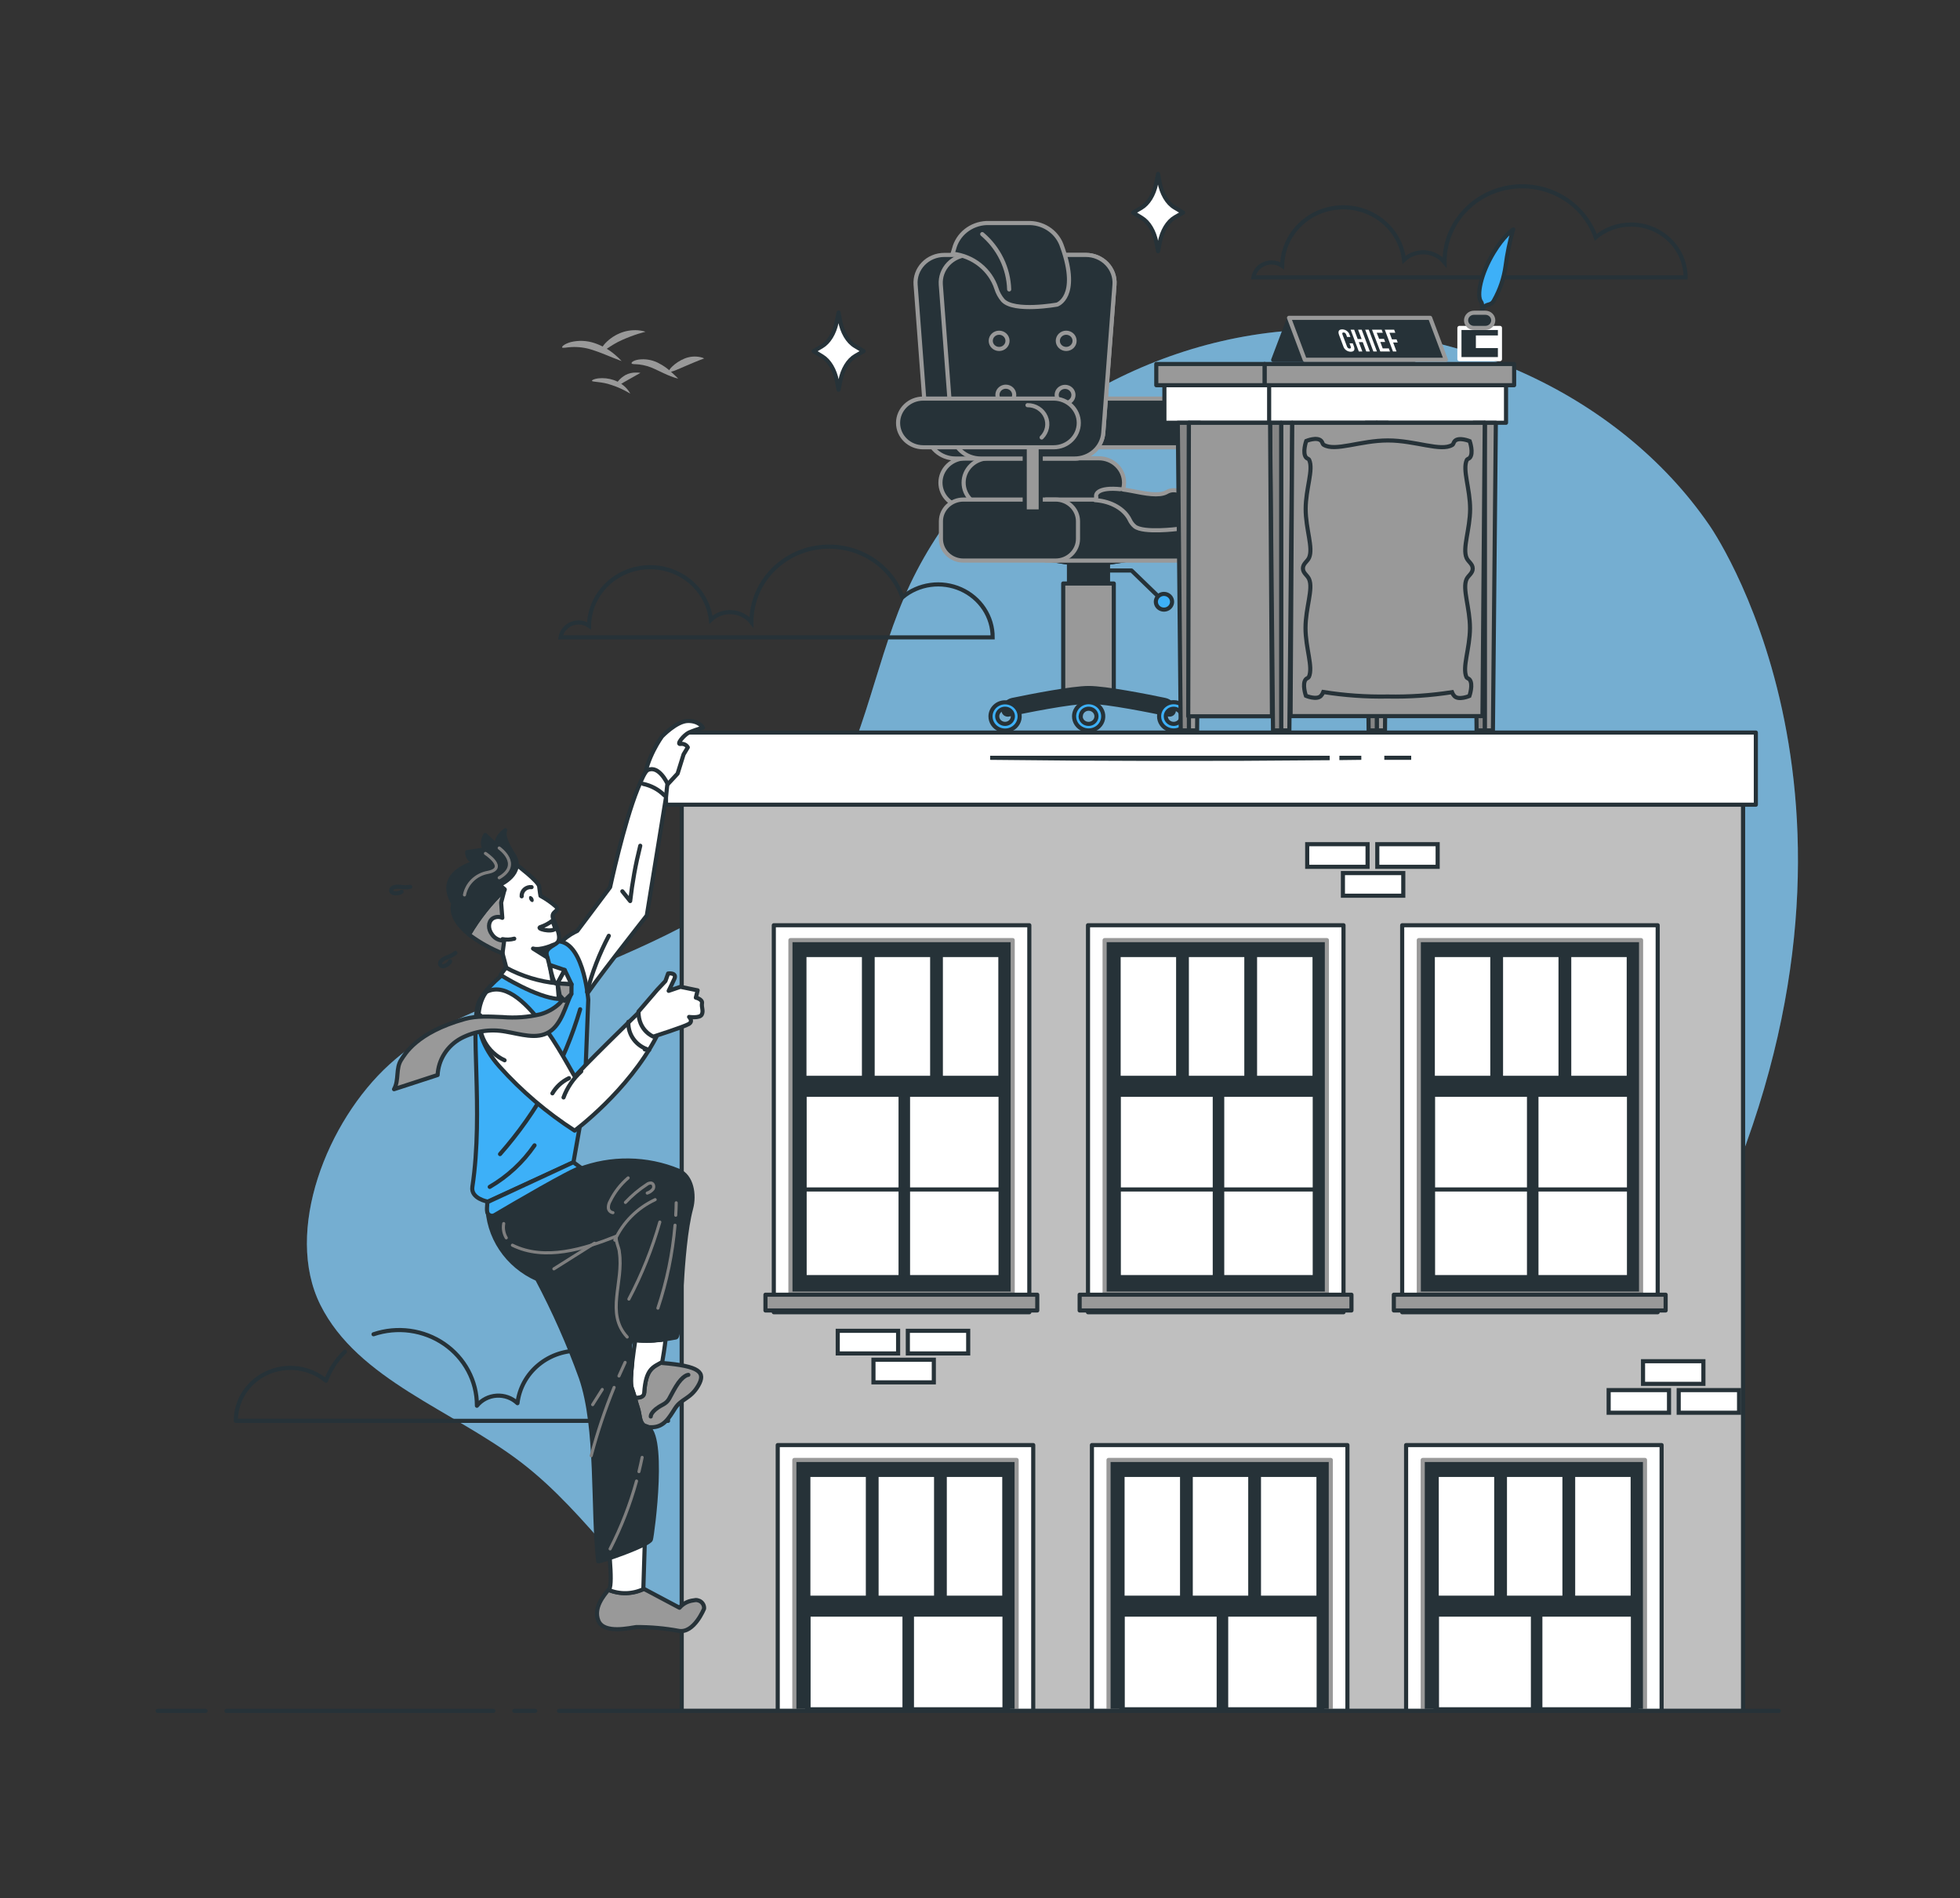 <svg width="476" height="461" viewBox="0 0 476 461" fill="none" xmlns="http://www.w3.org/2000/svg">
<rect x="0" y="0" width="476" height="461" fill="#333333" stroke="none"/>
<g opacity="0.7">
<path d="M415.072 127.476C393.243 95.694 351.745 76.821 311.628 80.454C271.51 84.086 234.592 109.958 219.588 145.095C211.877 163 209.44 183.118 198.016 199.152C186.259 215.6 166.686 225.411 147.465 233.607C128.244 241.804 109.747 244.745 94.591 258.501C79.435 272.257 68.887 298.995 77.807 316.919C86.918 335.138 109.937 342.422 126.549 355.145C143.162 367.869 153.748 386.585 170.722 398.885C186.402 410.244 206.613 415.25 226.424 415.213C246.235 415.177 265.751 410.382 284.258 403.753C341.692 383.202 395.794 344.957 418.699 291.426C461.101 192.329 415.072 127.476 415.072 127.476Z" fill="#3DB0F8"/>
</g>
<g opacity="0.3">
<path d="M415.072 127.476C393.243 95.694 351.745 76.821 311.628 80.454C271.51 84.086 234.592 109.958 219.588 145.095C211.877 163 209.44 183.118 198.016 199.152C186.259 215.6 166.686 225.411 147.465 233.607C128.244 241.804 109.747 244.745 94.591 258.501C79.435 272.257 68.887 298.995 77.807 316.919C86.918 335.138 109.937 342.422 126.549 355.145C143.162 367.869 153.748 386.585 170.722 398.885C186.402 410.244 206.613 415.25 226.424 415.213C246.235 415.177 265.751 410.382 284.258 403.753C341.692 383.202 395.794 344.957 418.699 291.426C461.101 192.329 415.072 127.476 415.072 127.476Z" fill="white"/>
</g>
<path d="M90.716 324.046C93.561 323.084 96.602 322.795 99.586 323.203C102.569 323.612 105.409 324.706 107.866 326.395C110.324 328.084 112.328 330.318 113.712 332.91C115.096 335.503 115.819 338.378 115.82 341.297V341.407C116.395 340.696 117.118 340.111 117.942 339.689C118.767 339.268 119.674 339.02 120.604 338.961C121.534 338.903 122.467 339.036 123.34 339.351C124.214 339.666 125.009 340.156 125.673 340.79C126.099 337.155 127.939 333.814 130.819 331.447C133.699 329.08 137.402 327.866 141.174 328.052C144.947 328.237 148.504 329.809 151.121 332.446C153.739 335.084 155.219 338.589 155.262 342.246C156.01 341.725 156.91 341.447 157.832 341.453C158.893 341.451 159.92 341.814 160.729 342.478C161.539 343.142 162.077 344.063 162.249 345.077H57.272C57.265 342.617 57.988 340.207 59.355 338.134C60.723 336.061 62.677 334.413 64.985 333.386C67.293 332.359 69.857 331.996 72.372 332.341C74.886 332.686 77.246 333.724 79.168 335.331C80.125 332.672 81.702 330.261 83.776 328.287" stroke="#263238" stroke-linecap="round" stroke-linejoin="round"/>
<path d="M136.136 154.795H241.075C241.082 152.335 240.359 149.925 238.992 147.852C237.624 145.779 235.67 144.131 233.362 143.103C231.055 142.076 228.49 141.713 225.976 142.058C223.461 142.403 221.101 143.442 219.179 145.049C217.72 140.969 214.816 137.521 210.982 135.317C207.148 133.113 202.631 132.296 198.234 133.011C193.837 133.727 189.844 135.927 186.963 139.223C184.083 142.519 182.501 146.696 182.498 151.014V151.125C181.924 150.414 181.201 149.828 180.376 149.407C179.552 148.985 178.645 148.737 177.715 148.679C176.784 148.621 175.852 148.753 174.978 149.068C174.105 149.383 173.309 149.874 172.645 150.507C172.22 146.872 170.38 143.531 167.5 141.165C164.62 138.798 160.917 137.584 157.144 137.769C153.372 137.955 149.815 139.527 147.197 142.164C144.58 144.802 143.099 148.306 143.057 151.964C142.309 151.443 141.409 151.165 140.487 151.171C139.437 151.184 138.426 151.554 137.631 152.216C136.835 152.879 136.306 153.792 136.136 154.795Z" stroke="#263238" stroke-miterlimit="10"/>
<path d="M164.696 91.951C164.085 91.809 163.487 91.621 162.906 91.389C161.83 90.983 160.44 90.291 159.003 89.618C157.808 89.041 156.52 88.667 155.195 88.512C154.176 88.401 153.481 88.512 153.386 88.245C153.291 87.977 153.891 87.507 155.128 87.323C156.722 87.118 158.343 87.388 159.774 88.097C161.121 88.768 162.346 89.646 163.401 90.697C164.229 91.435 164.696 91.951 164.696 91.951Z" fill="#999999"/>
<path d="M171.008 87.055C171.008 87.055 170.494 87.24 169.713 87.544C168.932 87.848 167.961 88.272 166.857 88.733C164.686 89.655 162.849 90.577 162.544 90.199C162.402 90.006 162.687 89.535 163.316 88.955C164.144 88.177 165.112 87.553 166.172 87.111C167.249 86.655 168.434 86.495 169.599 86.65C169.948 86.694 170.293 86.771 170.627 86.88L171.008 87.055Z" fill="#999999"/>
<path d="M153.063 95.602L152.71 95.39C152.491 95.252 152.158 95.067 151.758 94.865C150.742 94.334 149.681 93.887 148.588 93.528C146.075 92.606 143.828 92.845 143.752 92.477C143.752 92.311 144.266 92.034 145.237 91.896C146.522 91.747 147.825 91.886 149.045 92.301C150.258 92.718 151.342 93.425 152.196 94.358C152.453 94.644 152.682 94.953 152.882 95.279L153.063 95.602Z" fill="#999999"/>
<path d="M155.538 90.559C155.538 90.559 155.176 90.771 154.633 91.066L152.625 92.2C151.101 93.011 149.93 93.952 149.645 93.694C149.512 93.574 149.645 93.186 150.026 92.679C150.541 92.022 151.189 91.473 151.93 91.066C152.696 90.669 153.555 90.469 154.424 90.485C154.797 90.466 155.171 90.491 155.538 90.559Z" fill="#999999"/>
<path d="M150.978 87.691C150.978 87.691 150.13 87.396 148.826 86.871C147.522 86.345 145.761 85.58 143.847 84.972C142.221 84.439 140.506 84.208 138.792 84.289C137.478 84.363 136.64 84.603 136.517 84.381C136.393 84.16 137.097 83.515 138.573 83.091C140.497 82.612 142.524 82.696 144.399 83.33C146.199 83.939 147.86 84.878 149.293 86.096C149.885 86.597 150.447 87.13 150.978 87.691Z" fill="#999999"/>
<path d="M156.766 80.574L156.28 80.703L155.005 81.072C153.686 81.492 152.392 81.985 151.13 82.547C148.207 83.819 146.322 85.7 145.913 85.396C145.732 85.257 145.97 84.566 146.722 83.671C147.727 82.514 148.99 81.594 150.416 80.979C151.834 80.362 153.388 80.099 154.938 80.214C155.4 80.253 155.859 80.327 156.309 80.435L156.766 80.574Z" fill="#999999"/>
<path d="M304.402 67.371H409.36C409.357 63.966 407.959 60.701 405.472 58.295C402.986 55.888 399.614 54.536 396.099 54.536C392.951 54.539 389.91 55.639 387.531 57.634C386.092 53.527 383.191 50.051 379.347 47.827C375.503 45.603 370.967 44.777 366.551 45.497C362.135 46.217 358.128 48.436 355.248 51.756C352.368 55.076 350.802 59.281 350.831 63.618V63.729C350.257 63.017 349.533 62.432 348.709 62.01C347.885 61.589 346.978 61.341 346.047 61.282C345.117 61.224 344.184 61.357 343.311 61.672C342.437 61.987 341.642 62.477 340.978 63.111C340.554 59.478 338.716 56.138 335.839 53.771C332.962 51.404 329.261 50.188 325.491 50.37C321.72 50.552 318.163 52.118 315.544 54.751C312.924 57.384 311.438 60.884 311.39 64.54C310.643 64.014 309.742 63.736 308.819 63.747C307.759 63.745 306.732 64.108 305.922 64.772C305.113 65.436 304.574 66.357 304.402 67.371Z" stroke="#263238" stroke-miterlimit="10"/>
<path d="M423.307 178.269V415.518H165.562V185.497C165.562 183.58 166.349 181.741 167.748 180.386C169.148 179.03 171.046 178.269 173.026 178.269H423.307Z" fill="#3DB0F8" stroke="#263238" stroke-linecap="round" stroke-linejoin="round"/>
<path d="M423.307 178.269V415.518H165.562V185.497C165.562 183.58 166.349 181.741 167.748 180.386C169.148 179.03 171.046 178.269 173.026 178.269H423.307Z" fill="#BFBFBF" stroke="#263238" stroke-linecap="round" stroke-linejoin="round"/>
<path d="M426.42 177.909H161.745V195.436H426.42V177.909Z" fill="white" stroke="#263238" stroke-linecap="round" stroke-linejoin="round"/>
<path d="M336.189 184.04H342.72H336.189Z" fill="white"/>
<path d="M336.189 184.04H342.72" stroke="#263238" stroke-miterlimit="10"/>
<path d="M330.601 184.04H325.917C325.922 184.059 325.922 184.078 325.917 184.096L330.601 184.04Z" fill="white" stroke="#263238" stroke-miterlimit="10"/>
<path d="M322.423 184.04H240.466C267.645 184.363 295.272 184.391 322.433 184.133C322.433 184.105 322.423 184.068 322.423 184.04Z" fill="white" stroke="#263238" stroke-miterlimit="10"/>
<path d="M407.684 343.104H422.345V337.609H407.684V343.104Z" fill="white" stroke="#263238" stroke-miterlimit="10"/>
<path d="M390.672 343.104H405.333V337.609H390.672V343.104Z" fill="white" stroke="#263238" stroke-miterlimit="10"/>
<path d="M399.021 336.087H413.682V330.592H399.021V336.087Z" fill="white" stroke="#263238" stroke-miterlimit="10"/>
<path d="M218.113 323.207H203.452V328.702H218.113V323.207Z" fill="white" stroke="#263238" stroke-miterlimit="10"/>
<path d="M235.134 323.207H220.474V328.702H235.134V323.207Z" fill="white" stroke="#263238" stroke-miterlimit="10"/>
<path d="M226.785 330.233H212.125V335.728H226.785V330.233Z" fill="white" stroke="#263238" stroke-miterlimit="10"/>
<path d="M250.928 350.959H188.877V415.518H250.928V350.959Z" fill="white" stroke="#263238" stroke-linecap="round" stroke-linejoin="round"/>
<path d="M246.892 354.574H192.913V415.518H246.892V354.574Z" fill="#263238" stroke="#999999" stroke-linecap="round" stroke-linejoin="round"/>
<path d="M210.773 358.197H196.312V388.024H210.773V358.197Z" fill="white" stroke="#263238" stroke-linecap="round" stroke-linejoin="round"/>
<path d="M227.338 358.197H212.877V388.024H227.338V358.197Z" fill="white" stroke="#263238" stroke-linecap="round" stroke-linejoin="round"/>
<path d="M243.902 358.197H229.442V388.024H243.902V358.197Z" fill="white" stroke="#263238" stroke-linecap="round" stroke-linejoin="round"/>
<path d="M243.95 392.136H196.359V415.518H243.95V392.136Z" fill="white" stroke="#263238" stroke-linecap="round" stroke-linejoin="round"/>
<path d="M221.968 391.629H219.169V415.518H221.968V391.629Z" fill="#263238"/>
<path d="M195.531 415.13H245.302" stroke="#263238" stroke-miterlimit="10"/>
<path d="M327.231 350.959H265.18V415.518H327.231V350.959Z" fill="white" stroke="#263238" stroke-linecap="round" stroke-linejoin="round"/>
<path d="M323.194 354.574H269.216V415.518H323.194V354.574Z" fill="#263238" stroke="#999999" stroke-linecap="round" stroke-linejoin="round"/>
<path d="M287.076 358.197H272.615V388.024H287.076V358.197Z" fill="white" stroke="#263238" stroke-linecap="round" stroke-linejoin="round"/>
<path d="M303.64 358.197H289.179V388.024H303.64V358.197Z" fill="white" stroke="#263238" stroke-linecap="round" stroke-linejoin="round"/>
<path d="M320.205 358.197H305.744V388.024H320.205V358.197Z" fill="white" stroke="#263238" stroke-linecap="round" stroke-linejoin="round"/>
<path d="M320.253 392.136H272.662V415.518H320.253V392.136Z" fill="white" stroke="#263238" stroke-linecap="round" stroke-linejoin="round"/>
<path d="M298.281 391.629H295.472V415.518H298.281V391.629Z" fill="#263238"/>
<path d="M271.834 415.13H321.605" stroke="#263238" stroke-miterlimit="10"/>
<path d="M403.534 350.959H341.482V415.518H403.534V350.959Z" fill="white" stroke="#263238" stroke-linecap="round" stroke-linejoin="round"/>
<path d="M399.497 354.574H345.519V415.518H399.497V354.574Z" fill="#263238" stroke="#999999" stroke-linecap="round" stroke-linejoin="round"/>
<path d="M363.378 358.197H348.917V388.024H363.378V358.197Z" fill="white" stroke="#263238" stroke-linecap="round" stroke-linejoin="round"/>
<path d="M379.943 358.197H365.482V388.024H379.943V358.197Z" fill="white" stroke="#263238" stroke-linecap="round" stroke-linejoin="round"/>
<path d="M396.508 358.197H382.047V388.024H396.508V358.197Z" fill="white" stroke="#263238" stroke-linecap="round" stroke-linejoin="round"/>
<path d="M396.565 392.136H348.975V415.518H396.565V392.136Z" fill="white" stroke="#263238" stroke-linecap="round" stroke-linejoin="round"/>
<path d="M374.583 391.629H371.785V415.518H374.583V391.629Z" fill="#263238"/>
<path d="M348.137 415.13H397.907" stroke="#263238" stroke-miterlimit="10"/>
<path d="M249.976 224.71H187.925V318.699H249.976V224.71Z" fill="white" stroke="#263238" stroke-linecap="round" stroke-linejoin="round"/>
<path d="M245.94 228.324H191.961V314.181H245.94V228.324Z" fill="#263238" stroke="#999999" stroke-linecap="round" stroke-linejoin="round"/>
<path d="M209.821 231.938H195.36V261.765H209.821V231.938Z" fill="white" stroke="#263238" stroke-linecap="round" stroke-linejoin="round"/>
<path d="M226.386 231.938H211.925V261.765H226.386V231.938Z" fill="white" stroke="#263238" stroke-linecap="round" stroke-linejoin="round"/>
<path d="M242.95 231.938H228.49V261.765H242.95V231.938Z" fill="white" stroke="#263238" stroke-linecap="round" stroke-linejoin="round"/>
<path d="M242.998 265.886H195.407V310.17H242.998V265.886Z" fill="white" stroke="#263238" stroke-linecap="round" stroke-linejoin="round"/>
<path d="M221.016 265.379H218.217V313.581H221.016V265.379Z" fill="#263238"/>
<path d="M194.579 288.881H244.35" stroke="#263238" stroke-miterlimit="10"/>
<path d="M251.909 314.439H185.897V318.265H251.909V314.439Z" fill="#999999" stroke="#263238" stroke-linecap="round" stroke-linejoin="round"/>
<path d="M326.279 224.71H264.228V318.699H326.279V224.71Z" fill="white" stroke="#263238" stroke-linecap="round" stroke-linejoin="round"/>
<path d="M322.242 228.324H268.264V314.181H322.242V228.324Z" fill="#263238" stroke="#999999" stroke-linecap="round" stroke-linejoin="round"/>
<path d="M286.124 231.938H271.663V261.765H286.124V231.938Z" fill="white" stroke="#263238" stroke-linecap="round" stroke-linejoin="round"/>
<path d="M302.688 231.938H288.228V261.765H302.688V231.938Z" fill="white" stroke="#263238" stroke-linecap="round" stroke-linejoin="round"/>
<path d="M319.253 231.938H304.792V261.765H319.253V231.938Z" fill="white" stroke="#263238" stroke-linecap="round" stroke-linejoin="round"/>
<path d="M319.301 265.886H271.71V310.17H319.301V265.886Z" fill="white" stroke="#263238" stroke-linecap="round" stroke-linejoin="round"/>
<path d="M297.319 265.379H294.52V313.581H297.319V265.379Z" fill="#263238"/>
<path d="M270.882 288.881H320.653" stroke="#263238" stroke-miterlimit="10"/>
<path d="M328.212 314.439H262.2V318.265H328.212V314.439Z" fill="#999999" stroke="#263238" stroke-linecap="round" stroke-linejoin="round"/>
<path d="M402.582 224.71H340.53V318.699H402.582V224.71Z" fill="white" stroke="#263238" stroke-linecap="round" stroke-linejoin="round"/>
<path d="M398.545 228.324H344.567V314.181H398.545V228.324Z" fill="#263238" stroke="#999999" stroke-linecap="round" stroke-linejoin="round"/>
<path d="M362.426 231.938H347.965V261.765H362.426V231.938Z" fill="white" stroke="#263238" stroke-linecap="round" stroke-linejoin="round"/>
<path d="M378.991 231.938H364.53V261.765H378.991V231.938Z" fill="white" stroke="#263238" stroke-linecap="round" stroke-linejoin="round"/>
<path d="M395.556 231.938H381.095V261.765H395.556V231.938Z" fill="white" stroke="#263238" stroke-linecap="round" stroke-linejoin="round"/>
<path d="M395.613 265.886H348.023V310.17H395.613V265.886Z" fill="white" stroke="#263238" stroke-linecap="round" stroke-linejoin="round"/>
<path d="M373.631 265.379H370.833V313.581H373.631V265.379Z" fill="#263238"/>
<path d="M347.185 288.881H396.955" stroke="#263238" stroke-miterlimit="10"/>
<path d="M404.514 314.439H338.503V318.265H404.514V314.439Z" fill="#999999" stroke="#263238" stroke-linecap="round" stroke-linejoin="round"/>
<path d="M332.124 205.025H317.463V210.52H332.124V205.025Z" fill="white" stroke="#263238" stroke-miterlimit="10"/>
<path d="M349.146 205.025H334.485V210.52H349.146V205.025Z" fill="white" stroke="#263238" stroke-miterlimit="10"/>
<path d="M340.797 212.042H326.136V217.537H340.797V212.042Z" fill="white" stroke="#263238" stroke-miterlimit="10"/>
<path d="M156.347 190.006L160.755 191.988L164.563 187.876L166.01 183.22L167.038 181.505C166.873 181.208 166.617 180.968 166.305 180.819C165.992 180.67 165.639 180.62 165.296 180.675C164.134 180.906 166.057 178.508 167.314 177.909C168.419 177.443 169.554 177.049 170.713 176.729C170.713 176.729 169.837 175.06 167.066 175.097C164.296 175.134 160.755 178.868 160.755 178.868C160.755 178.868 156.851 184.197 156.347 190.006Z" fill="white" stroke="#263238" stroke-linecap="round" stroke-linejoin="round"/>
<path d="M170.989 390.688C170.989 390.688 168.571 396.755 164.839 396.082C161.428 395.45 157.963 395.141 154.49 395.16C153.12 395.317 146.665 396.912 145.323 393.62C144.047 390.467 146.646 387.498 147.769 386.097C149.13 386.661 150.601 386.932 152.081 386.89C153.56 386.849 155.013 386.496 156.337 385.857L165.02 390.467C165.873 389.465 167.095 388.824 168.428 388.678C168.739 388.589 169.068 388.574 169.386 388.636C169.704 388.697 170.002 388.833 170.254 389.03C170.507 389.228 170.705 389.483 170.833 389.772C170.961 390.06 171.014 390.375 170.989 390.688Z" fill="#999999" stroke="#263238" stroke-linecap="round" stroke-linejoin="round"/>
<path d="M156.242 385.829L156.366 385.894C155.041 386.533 153.589 386.886 152.109 386.927C150.63 386.969 149.159 386.698 147.798 386.134L147.95 385.94C148.978 384.631 147.522 372.949 147.522 372.949V372.285C150.94 368.689 156.699 371.188 156.699 371.188L156.242 385.829Z" fill="white" stroke="#263238" stroke-linecap="round" stroke-linejoin="round"/>
<path d="M169.57 336.53C167.666 339.812 165.477 339.637 163.934 342.062C162.392 344.487 161.183 346.672 158.127 346.626C157.552 346.654 156.981 346.512 156.49 346.22C155.252 345.4 155.433 343.51 154.928 341.997C154.557 340.9 154.386 340.209 154.176 339.397C155.376 339.508 156.385 339.222 156.452 338.245C156.842 332.298 158.632 332.012 160.831 330.74L160.774 331.016C169.942 331.772 171.465 333.257 169.57 336.53Z" fill="#999999" stroke="#263238" stroke-linecap="round" stroke-linejoin="round"/>
<path d="M161.65 325.199C161.44 327.236 160.983 329.928 160.831 330.777C158.632 332.049 156.842 332.335 156.452 338.282C156.385 339.259 155.376 339.545 154.176 339.434C154.005 338.807 153.796 338.116 153.434 337.102C153.072 336.087 153.243 333.57 153.548 330.869C153.767 328.942 154.062 326.95 154.3 325.448C156.751 325.68 159.222 325.596 161.65 325.199Z" fill="white" stroke="#263238" stroke-linecap="round" stroke-linejoin="round"/>
<path d="M161.64 325.199C159.216 325.601 156.747 325.685 154.3 325.448C154.529 323.972 154.71 322.967 154.71 322.967C158.518 320.349 161.374 321.52 161.678 322.967C161.768 323.709 161.755 324.46 161.64 325.199Z" fill="white" stroke="#263238" stroke-linecap="round" stroke-linejoin="round"/>
<path d="M167.838 293.463C165.163 303.467 165.467 324.526 164.182 324.811C163.23 324.987 162.421 325.125 161.64 325.236C159.216 325.638 156.747 325.721 154.3 325.484C152.263 325.263 153.082 328.628 153.548 330.906C153.243 333.607 153.091 336.189 153.434 337.139C154.262 339.444 154.262 340.098 154.929 342.08C155.433 343.593 155.252 345.473 156.49 346.294C161.992 346.432 158.394 372.986 158.07 373.899C157.642 375.226 145.97 379.283 145.285 379.209C143.828 366.449 145.285 346.764 141.077 334.603C138.115 326.383 134.565 318.373 130.453 310.631C126.857 309.043 123.807 306.489 121.664 303.273C119.521 300.057 118.375 296.314 118.362 292.486C120.866 290.642 123.808 288.503 126.311 286.622C128.137 285.131 130.149 283.867 132.299 282.86C134.473 281.849 136.96 281.664 139.268 282.344C139.611 282.916 140.22 283.432 140.553 284.004C148.368 281.018 157.083 281.134 164.81 284.326C168.009 285.617 168.723 290.19 167.838 293.463Z" fill="#263238" stroke="#263238" stroke-linecap="round" stroke-linejoin="round"/>
<path d="M152.548 286.069C150.706 287.648 149.216 289.574 148.169 291.73C147.873 292.228 147.728 292.797 147.75 293.371C147.77 293.656 147.89 293.925 148.092 294.134C148.293 294.342 148.563 294.477 148.855 294.514" stroke="#7F7F7F" stroke-width="0.75" stroke-linecap="round" stroke-linejoin="round"/>
<path d="M160.241 296.792C158.399 303.261 155.882 309.533 152.729 315.508" stroke="#7F7F7F" stroke-width="0.75" stroke-linecap="round" stroke-linejoin="round"/>
<path d="M163.934 297.557C163.351 304.405 161.955 311.165 159.774 317.703" stroke="#7F7F7F" stroke-width="0.75" stroke-linecap="round" stroke-linejoin="round"/>
<path d="M164.22 292.117C164.22 293.122 164.163 294.127 164.106 295.141" stroke="#7F7F7F" stroke-width="0.75" stroke-linecap="round" stroke-linejoin="round"/>
<path d="M122.951 300.627C122.328 299.579 122.109 298.351 122.332 297.161" stroke="#7F7F7F" stroke-width="0.75" stroke-linecap="round" stroke-linejoin="round"/>
<path d="M149.683 300.231C141.848 303.338 132.328 306.316 124.445 302.416" stroke="#7F7F7F" stroke-width="0.75" stroke-linecap="round" stroke-linejoin="round"/>
<path d="M152.32 324.719C146.941 318.929 151.539 311.452 150.416 304.103C150.416 303.181 149.397 301.337 149.692 300.231" stroke="#7F7F7F" stroke-width="0.75" stroke-linecap="round" stroke-linejoin="round"/>
<path d="M151.892 292.025C153.435 290.376 155.177 288.912 157.08 287.664C157.229 287.539 157.403 287.444 157.591 287.385C157.78 287.327 157.978 287.305 158.175 287.323C158.756 287.461 158.917 288.245 158.613 288.761C158.254 289.228 157.755 289.576 157.185 289.757" stroke="#7F7F7F" stroke-width="0.75" stroke-linecap="round" stroke-linejoin="round"/>
<path d="M149.14 336.954C146.925 342.366 145.068 347.909 143.581 353.55" stroke="#7F7F7F" stroke-width="0.75" stroke-linecap="round" stroke-linejoin="round"/>
<path d="M151.815 330.878C151.301 331.975 150.806 333.073 150.321 334.179" stroke="#7F7F7F" stroke-width="0.75" stroke-linecap="round" stroke-linejoin="round"/>
<path d="M146.265 337.452L143.933 341.14" stroke="#7F7F7F" stroke-width="0.75" stroke-linecap="round" stroke-linejoin="round"/>
<path d="M154.586 359.691C153.021 365.38 150.871 370.902 148.169 376.176" stroke="#7F7F7F" stroke-width="0.75" stroke-linecap="round" stroke-linejoin="round"/>
<path d="M155.947 353.947C155.712 355.102 155.455 356.255 155.176 357.404" stroke="#7F7F7F" stroke-width="0.75" stroke-linecap="round" stroke-linejoin="round"/>
<path d="M134.518 308.16L144.38 301.937" stroke="#7F7F7F" stroke-width="0.75" stroke-linecap="round" stroke-linejoin="round"/>
<path d="M167.171 333.902C167.171 333.902 165.857 333.902 164.125 336.788C162.392 339.674 162.573 340.301 160.897 341.186C157.927 342.744 158.041 344.017 158.041 344.017" stroke="#263238" stroke-linecap="round" stroke-linejoin="round"/>
<path d="M149.321 301.181C151.272 296.881 154.742 293.396 159.108 291.352" stroke="#7F7F7F" stroke-width="0.75" stroke-linecap="round" stroke-linejoin="round"/>
<path d="M140.191 226.093C140.191 226.093 135.155 228.213 135.089 231.671C135.022 235.128 142.324 242.799 142.295 241.979C142.267 241.158 157.08 222.34 157.08 222.34L161.688 193.989L162.087 190.301C162.087 190.301 160.022 185.783 157.327 187.009C156.699 187.295 155.861 189.121 154.833 191.675C151.482 199.973 148.169 215.462 148.169 215.462L140.191 226.093Z" fill="white" stroke="#263238" stroke-linecap="round" stroke-linejoin="round"/>
<path d="M134.146 228.767C133.099 229.043 119.485 236.742 116.391 243.141C113.926 248.23 117.534 269.786 114.716 288.254C114.288 291.103 118.457 291.841 118.457 291.841L139.268 282.27L141.915 267.315L142.867 242.809C142.867 242.809 141.629 226.812 134.146 228.767Z" fill="#3DB0F8" stroke="#263238" stroke-linecap="round" stroke-linejoin="round"/>
<path d="M118.933 288.254C123.286 285.713 127.003 282.268 129.815 278.167" stroke="#263238" stroke-linecap="round" stroke-linejoin="round"/>
<path d="M121.437 280.288C130.463 270.057 137.1 258.059 140.896 245.114" stroke="#263238" stroke-linecap="round" stroke-linejoin="round"/>
<path d="M147.855 227.273C145.561 231.611 143.788 236.189 142.572 240.919" stroke="#263238" stroke-linecap="round" stroke-linejoin="round"/>
<path d="M155.49 205.403C154.375 209.825 153.558 214.312 153.044 218.837C152.425 218.044 151.796 217.26 151.14 216.467" stroke="#263238" stroke-linecap="round" stroke-linejoin="round"/>
<path d="M156.176 190.375C158.137 190.784 159.929 191.746 161.326 193.141" stroke="#263238" stroke-linecap="round" stroke-linejoin="round"/>
<path d="M118.276 240.817C117.458 241.204 112.612 249.3 121.332 259.064C126.662 265.005 132.79 270.227 139.554 274.59C139.554 274.59 152.51 265.029 159.412 251.826L155.652 245.372C155.652 245.372 139.649 260.926 139.715 261.442C139.944 263.24 127.844 236.299 118.276 240.817Z" fill="white" stroke="#263238" stroke-linecap="round" stroke-linejoin="round"/>
<path d="M152.606 248.175C152.528 249.698 152.986 251.202 153.907 252.44C154.827 253.678 156.154 254.576 157.67 254.988L156.585 254.878" stroke="#263238" stroke-linecap="round" stroke-linejoin="round"/>
<path d="M116.639 246.58C116.266 248.774 116.64 251.027 117.705 252.998C118.769 254.969 120.467 256.551 122.541 257.505" stroke="#263238" stroke-linecap="round" stroke-linejoin="round"/>
<path d="M155.062 245.676L159.603 240.393L161.602 238.272L162.259 236.428C162.259 236.428 164.515 236.124 163.753 237.784C162.992 239.443 162.392 240.642 162.392 240.642L165.248 239.665L169.427 240.522L168.989 242.292C168.989 242.292 170.655 242.67 170.484 243.657C170.313 244.643 170.903 245.501 170.417 246.423C169.932 247.345 167.352 246.976 167.352 246.976C167.352 246.976 168.418 248.018 167.285 248.691C166.152 249.364 158.67 251.761 158.67 251.761C158.67 251.761 155.024 250.351 155.062 245.676Z" fill="white" stroke="#263238" stroke-linecap="round" stroke-linejoin="round"/>
<path d="M118.362 291.961L118.267 293.426C118.249 293.766 118.275 294.107 118.343 294.441C118.395 294.612 118.487 294.77 118.612 294.902C118.737 295.033 118.891 295.135 119.064 295.199C119.236 295.264 119.421 295.288 119.605 295.272C119.789 295.256 119.966 295.198 120.123 295.105C124.56 292.486 138.678 284.206 141.067 283.598L139.249 282.27L118.362 291.961Z" fill="#3DB0F8" stroke="#263238" stroke-linecap="round" stroke-linejoin="round"/>
<path d="M136.859 266.532C137.751 264.123 139.223 261.954 141.153 260.207" stroke="#263238" stroke-linecap="round" stroke-linejoin="round"/>
<path d="M134.156 265.536C135.085 263.942 136.488 262.657 138.183 261.848" stroke="#263238" stroke-linecap="round" stroke-linejoin="round"/>
<path d="M123.76 238.024L121.523 229.578L116.277 224.479L112.469 217.574L116.449 211.59L120.99 208.298L123.655 208.51L125.559 210.096C125.559 210.096 130.805 214.088 130.938 215.278C131.071 216.467 131.262 217.564 131.262 217.564C132.629 218.306 133.907 219.193 135.07 220.21C136.022 221.363 133.756 221.28 134.299 222.976C134.841 224.673 136.84 228.047 135.06 229.154C133.28 230.26 132.28 230.795 132.947 232.501C133.508 234.541 133.937 236.614 134.232 238.706L123.76 238.024Z" fill="white" stroke="#263238" stroke-linecap="round" stroke-linejoin="round"/>
<path d="M122.427 228.416V228.61L122.037 231.542C119.281 230.442 116.68 229.007 114.297 227.273L113.878 226.95C116.222 222.946 119.135 219.281 122.532 216.061L122.322 216.845L121.704 219.224L121.989 222.912C121.613 222.737 121.196 222.662 120.78 222.692C120.364 222.723 119.963 222.859 119.619 223.087C118.514 223.898 118.476 225.65 119.533 227.006C119.849 227.462 120.282 227.832 120.789 228.079C121.296 228.327 121.86 228.443 122.427 228.416Z" fill="#999999" stroke="#263238" stroke-linecap="round" stroke-linejoin="round"/>
<path d="M121.351 214.918L122.57 215.979V216.061C119.173 219.281 116.26 222.946 113.916 226.95C108.652 222.737 110.108 219.454 110.108 219.454C105.482 211.802 115.449 209.469 115.449 209.469C114.868 209.337 114.352 209.014 113.989 208.555C113.626 208.096 113.439 207.53 113.459 206.952L117.848 206.288C116.601 204.822 117.848 202.785 117.848 202.785L120.809 205.551C120.076 203.522 122.484 201.807 122.713 201.632C122.608 201.798 121.837 203.218 124.683 207.505C127.701 212.115 121.351 214.918 121.351 214.918Z" fill="#263238" stroke="#263238" stroke-linecap="round" stroke-linejoin="round"/>
<path d="M129.472 218.118C129.681 218.496 129.662 218.901 129.424 219.04C129.186 219.178 128.834 218.957 128.625 218.579C128.415 218.201 128.434 217.795 128.625 217.657C128.815 217.518 129.282 217.74 129.472 218.118Z" fill="#263238"/>
<path d="M126.692 217.684C126.671 217.377 126.719 217.069 126.834 216.782C126.949 216.495 127.128 216.236 127.357 216.023C127.587 215.81 127.862 215.649 128.164 215.55C128.465 215.452 128.785 215.418 129.101 215.453" stroke="#263238" stroke-linecap="round" stroke-linejoin="round"/>
<path d="M112.802 217.343C113.067 215.986 113.749 214.739 114.758 213.763C115.767 212.788 117.056 212.13 118.457 211.876C123.446 210.889 117.896 207.266 117.896 207.266" stroke="#7F7F7F" stroke-width="0.75" stroke-linecap="round" stroke-linejoin="round"/>
<path d="M121.237 205.956C121.237 205.956 126.854 209.912 121.237 213.176" stroke="#7F7F7F" stroke-width="0.75" stroke-linecap="round" stroke-linejoin="round"/>
<path d="M134.422 229.449C134.422 229.449 131.29 230.896 129.453 230.371L132.852 232.51C132.852 232.51 131.595 230.362 134.422 229.449Z" fill="#263238" stroke="#263238" stroke-linecap="round" stroke-linejoin="round"/>
<path d="M122.875 234.999L121.561 236.779C121.561 236.779 130.281 242.311 135.717 242.624L135.403 238.826C131 238.397 126.735 237.094 122.875 234.999Z" fill="white" stroke="#263238" stroke-linecap="round" stroke-linejoin="round"/>
<path d="M133.499 234.345L137.145 235.58L135.403 238.798C135.403 238.798 134.527 240.024 133.499 234.345Z" fill="white" stroke="#263238" stroke-linecap="round" stroke-linejoin="round"/>
<path d="M137.145 235.58L138.802 239.056L135.403 238.826L137.145 235.58Z" fill="white" stroke="#263238" stroke-linecap="round" stroke-linejoin="round"/>
<path d="M122.037 228.084C122.985 228.265 123.963 228.227 124.893 227.974" stroke="#263238" stroke-linecap="round" stroke-linejoin="round"/>
<path d="M131.262 246.322C128.254 247.045 125.143 247.279 122.056 247.013C118.962 246.893 115.801 246.653 112.831 247.492C101.14 250.775 98.341 256.03 97.485 257.303C96.028 259.442 96.971 262.272 95.695 264.531L106.281 261.083C106.368 259.257 106.933 257.483 107.922 255.927C108.911 254.371 110.293 253.083 111.936 252.185C115.253 250.432 119.097 249.852 122.808 250.544C126.387 251.134 130.367 252.545 133.394 250.618C136.422 248.691 137.307 244.312 138.735 241.398C137.393 241.204 136.631 243.002 135.793 243.786C134.51 244.965 132.957 245.834 131.262 246.322Z" fill="#999999" stroke="#263238" stroke-linecap="round" stroke-linejoin="round"/>
<path d="M135.403 238.826L135.927 241.739L137.088 243.039L138.773 241.389L138.802 239.056L135.403 238.826Z" fill="#999999" stroke="#263238" stroke-linecap="round" stroke-linejoin="round"/>
<path d="M134.165 223.594C133.309 224.259 132.344 224.78 131.309 225.134C129.957 225.484 133.88 226.554 134.879 225.549L134.165 223.594Z" stroke="#263238" stroke-linecap="round" stroke-linejoin="round"/>
<path d="M110.603 231.422C109.989 231.925 109.277 232.304 108.509 232.538C107.89 232.777 106.605 233.404 106.91 234.234C107.328 235.285 109.147 234.142 109.318 233.46" stroke="#263238" stroke-linecap="round" stroke-linejoin="round"/>
<path d="M99.636 215.379C98.844 215.522 98.03 215.522 97.237 215.379C96.58 215.305 95.143 215.287 95.01 216.154C94.876 217.269 97.037 217.076 97.523 216.559" stroke="#263238" stroke-linecap="round" stroke-linejoin="round"/>
<path d="M207.66 84.049L209.735 85.285L207.755 86.428C205.984 87.452 204.623 89.701 204.08 92.504L203.661 94.671L203.262 92.587C202.728 89.821 201.405 87.599 199.673 86.548L197.597 85.285L199.549 84.151C201.281 83.146 202.624 80.961 203.185 78.232L203.661 75.899L204.004 77.817C204.518 80.675 205.87 82.98 207.66 84.049Z" fill="white" stroke="#263238" stroke-linecap="round" stroke-linejoin="round"/>
<path d="M285.248 50.397L287.323 51.632L285.343 52.775C283.572 53.799 282.211 56.048 281.668 58.851L281.249 61.018L280.84 58.925C280.307 56.159 278.984 53.937 277.251 52.895L275.185 51.632L277.137 50.498C278.869 49.484 280.212 47.308 280.773 44.579L281.249 42.237L281.592 44.155C282.106 47.022 283.458 49.336 285.248 50.397Z" fill="white" stroke="#263238" stroke-linecap="round" stroke-linejoin="round"/>
<path d="M264.351 137.101C269.673 137.101 285.038 133.736 285.038 133.736H243.712C243.712 133.736 259.03 137.101 264.351 137.101Z" fill="#263238" stroke="#263238" stroke-linecap="round" stroke-linejoin="round"/>
<path d="M259.61 141.711H269.092V135.414H259.61V141.711Z" fill="#263238" stroke="#263238" stroke-linecap="round" stroke-linejoin="round"/>
<path d="M258.211 168.772H270.492V141.711H258.211V168.772Z" fill="#999999" stroke="#263238" stroke-linecap="round" stroke-linejoin="round"/>
<path d="M264.351 138.558H274.804L282.639 146.146" stroke="#263238" stroke-linecap="round" stroke-linejoin="round"/>
<path d="M243.712 172.552C243.711 172.701 243.745 172.849 243.811 172.984C243.877 173.118 243.974 173.237 244.093 173.331C244.213 173.425 244.353 173.491 244.503 173.526C244.653 173.56 244.809 173.561 244.959 173.53C248.72 172.727 260.001 170.432 264.399 170.432C268.797 170.432 280.078 172.727 283.839 173.53C283.989 173.56 284.144 173.557 284.293 173.522C284.443 173.487 284.582 173.42 284.701 173.327C284.82 173.233 284.917 173.115 284.983 172.981C285.05 172.847 285.085 172.701 285.086 172.552C285.086 171.954 284.875 171.375 284.487 170.91C284.099 170.445 283.557 170.123 282.953 169.998C278.546 169.076 268.493 167.094 264.399 167.094C260.305 167.094 250.243 169.086 245.835 169.998C245.234 170.126 244.696 170.449 244.31 170.914C243.924 171.378 243.713 171.956 243.712 172.552Z" fill="#263238" stroke="#263238" stroke-linecap="round" stroke-linejoin="round"/>
<path d="M281.497 173.963C281.495 174.642 281.701 175.306 282.089 175.871C282.477 176.436 283.03 176.877 283.677 177.138C284.323 177.399 285.036 177.469 285.723 177.337C286.411 177.206 287.043 176.88 287.539 176.401C288.035 175.921 288.374 175.31 288.511 174.645C288.648 173.979 288.579 173.289 288.311 172.662C288.043 172.035 287.589 171.498 287.007 171.121C286.424 170.744 285.739 170.542 285.038 170.542C284.101 170.542 283.201 170.902 282.538 171.544C281.874 172.185 281.499 173.055 281.497 173.963ZM283.125 173.963C283.125 173.598 283.237 173.242 283.446 172.938C283.655 172.635 283.952 172.399 284.3 172.259C284.648 172.12 285.031 172.083 285.4 172.154C285.77 172.226 286.109 172.401 286.375 172.659C286.641 172.917 286.823 173.246 286.896 173.603C286.97 173.961 286.932 174.332 286.788 174.669C286.644 175.006 286.4 175.294 286.087 175.496C285.774 175.699 285.405 175.807 285.029 175.807C284.524 175.807 284.04 175.613 283.683 175.267C283.325 174.921 283.125 174.452 283.125 173.963Z" fill="#3DB0F8" stroke="#263238" stroke-linecap="round" stroke-linejoin="round"/>
<path d="M260.848 173.963C260.846 174.642 261.052 175.306 261.44 175.871C261.828 176.436 262.381 176.877 263.028 177.138C263.675 177.399 264.387 177.469 265.075 177.337C265.762 177.206 266.394 176.88 266.89 176.401C267.387 175.921 267.725 175.31 267.862 174.645C268 173.979 267.93 173.289 267.662 172.662C267.394 172.035 266.941 171.498 266.358 171.121C265.775 170.744 265.09 170.542 264.389 170.542C263.452 170.542 262.553 170.902 261.889 171.544C261.225 172.185 260.851 173.055 260.848 173.963ZM262.476 173.963C262.476 173.598 262.588 173.242 262.797 172.938C263.006 172.635 263.303 172.399 263.651 172.259C263.999 172.12 264.382 172.083 264.751 172.154C265.121 172.226 265.46 172.401 265.726 172.659C265.993 172.917 266.174 173.246 266.247 173.603C266.321 173.961 266.283 174.332 266.139 174.669C265.995 175.006 265.751 175.294 265.438 175.496C265.125 175.699 264.757 175.807 264.38 175.807C264.127 175.812 263.875 175.768 263.64 175.677C263.404 175.587 263.19 175.452 263.009 175.28C262.828 175.108 262.684 174.903 262.586 174.677C262.488 174.451 262.438 174.208 262.438 173.963H262.476Z" fill="#3DB0F8" stroke="#263238" stroke-linecap="round" stroke-linejoin="round"/>
<path d="M240.551 173.963C240.544 174.643 240.745 175.31 241.13 175.878C241.514 176.447 242.065 176.893 242.711 177.158C243.357 177.423 244.071 177.496 244.76 177.368C245.45 177.24 246.084 176.916 246.583 176.438C247.082 175.96 247.424 175.349 247.563 174.683C247.703 174.016 247.635 173.325 247.368 172.696C247.101 172.067 246.648 171.529 246.064 171.151C245.481 170.772 244.795 170.57 244.093 170.57C243.16 170.57 242.265 170.926 241.602 171.562C240.939 172.197 240.562 173.06 240.551 173.963ZM242.179 173.963C242.179 173.598 242.291 173.242 242.5 172.938C242.71 172.635 243.007 172.399 243.355 172.259C243.703 172.12 244.086 172.083 244.455 172.154C244.824 172.226 245.163 172.401 245.43 172.659C245.696 172.917 245.877 173.246 245.951 173.603C246.024 173.961 245.987 174.332 245.842 174.669C245.698 175.006 245.454 175.294 245.141 175.496C244.828 175.699 244.46 175.807 244.083 175.807C243.578 175.807 243.094 175.613 242.737 175.267C242.38 174.921 242.179 174.452 242.179 173.963Z" fill="#3DB0F8" stroke="#263238" stroke-linecap="round" stroke-linejoin="round"/>
<path d="M284.648 146.146C284.648 146.524 284.532 146.893 284.316 147.207C284.099 147.52 283.792 147.765 283.432 147.909C283.071 148.054 282.675 148.092 282.293 148.018C281.911 147.944 281.56 147.763 281.284 147.496C281.008 147.229 280.821 146.889 280.745 146.519C280.669 146.148 280.708 145.765 280.857 145.416C281.006 145.067 281.259 144.769 281.583 144.559C281.907 144.35 282.288 144.238 282.677 144.238C283.2 144.238 283.701 144.439 284.071 144.797C284.44 145.155 284.648 145.64 284.648 146.146Z" fill="#3DB0F8" stroke="#263238" stroke-linecap="round" stroke-linejoin="round"/>
<path d="M261.257 123.133H234.506C233.704 123.134 232.91 122.982 232.168 122.686C231.427 122.389 230.753 121.954 230.185 121.405C229.617 120.856 229.167 120.205 228.86 119.487C228.553 118.769 228.394 118 228.394 117.223C228.394 115.653 229.038 114.148 230.185 113.038C231.331 111.927 232.885 111.304 234.506 111.304H261.257C262.877 111.306 264.429 111.931 265.573 113.041C266.717 114.151 267.36 115.655 267.36 117.223C267.36 118.791 266.717 120.294 265.572 121.402C264.428 122.51 262.876 123.133 261.257 123.133Z" fill="#263238" stroke="#999999" stroke-linecap="round" stroke-linejoin="round"/>
<path d="M266.884 123.133H240.123C238.505 123.133 236.952 122.51 235.808 121.402C234.664 120.294 234.021 118.791 234.021 117.223C234.021 115.655 234.663 114.151 235.807 113.041C236.952 111.931 238.504 111.306 240.123 111.304H266.884C268.503 111.306 270.055 111.931 271.199 113.041C272.343 114.151 272.986 115.655 272.986 117.223C272.986 118.791 272.343 120.294 271.199 121.402C270.054 122.51 268.502 123.133 266.884 123.133Z" fill="#263238" stroke="#999999" stroke-linecap="round" stroke-linejoin="round"/>
<path d="M286.771 124.203H290.655V108.031H286.771V124.203Z" fill="#263238" stroke="#263238" stroke-linecap="round" stroke-linejoin="round"/>
<path d="M293.787 96.801H262.124C258.748 96.801 256.012 99.449 256.012 102.715C256.012 105.982 258.748 108.63 262.124 108.63H293.787C297.163 108.63 299.899 105.982 299.899 102.715C299.899 99.449 297.163 96.801 293.787 96.801Z" fill="#263238" stroke="#999999" stroke-linecap="round" stroke-linejoin="round"/>
<path d="M264.466 137.101C269.778 137.101 285.153 133.736 285.153 133.736H243.779C243.779 133.736 259.144 137.101 264.466 137.101Z" fill="#263238" stroke="#263238" stroke-linecap="round" stroke-linejoin="round"/>
<path d="M229.308 61.912H263.704C264.663 61.91 265.612 62.099 266.492 62.468C267.371 62.838 268.163 63.379 268.816 64.059C269.469 64.739 269.971 65.542 270.289 66.418C270.607 67.294 270.734 68.224 270.663 69.15L267.941 105.108C267.813 106.806 267.027 108.395 265.739 109.555C264.452 110.714 262.759 111.359 261 111.359H232.031C230.272 111.359 228.578 110.715 227.289 109.555C226 108.396 225.211 106.807 225.081 105.108L222.359 69.15C222.289 68.225 222.418 67.296 222.735 66.421C223.053 65.546 223.554 64.745 224.206 64.065C224.858 63.386 225.648 62.844 226.526 62.474C227.403 62.104 228.351 61.912 229.308 61.912Z" fill="#263238" stroke="#999999" stroke-linecap="round" stroke-linejoin="round"/>
<path d="M228.48 69.15L231.203 105.108C231.333 106.807 232.121 108.396 233.41 109.555C234.699 110.715 236.393 111.359 238.152 111.359H261C262.759 111.359 264.452 110.714 265.739 109.555C267.027 108.395 267.813 106.806 267.94 105.108L270.663 69.15C270.734 68.224 270.607 67.294 270.289 66.418C269.971 65.542 269.469 64.739 268.816 64.059C268.163 63.379 267.371 62.838 266.492 62.468C265.612 62.099 264.663 61.91 263.704 61.912H235.411C234.455 61.915 233.509 62.108 232.634 62.48C231.758 62.851 230.971 63.393 230.321 64.072C229.671 64.751 229.172 65.552 228.855 66.426C228.539 67.299 228.411 68.227 228.48 69.15Z" fill="#263238" stroke="#999999" stroke-linecap="round" stroke-linejoin="round"/>
<path d="M242.646 84.75C243.771 84.75 244.683 83.867 244.683 82.777C244.683 81.688 243.771 80.804 242.646 80.804C241.521 80.804 240.609 81.688 240.609 82.777C240.609 83.867 241.521 84.75 242.646 84.75Z" fill="#263238" stroke="#999999" stroke-linecap="round" stroke-linejoin="round"/>
<path d="M258.934 84.75C260.06 84.75 260.972 83.867 260.972 82.777C260.972 81.688 260.06 80.804 258.934 80.804C257.809 80.804 256.897 81.688 256.897 82.777C256.897 83.867 257.809 84.75 258.934 84.75Z" fill="#263238" stroke="#999999" stroke-linecap="round" stroke-linejoin="round"/>
<path d="M246.311 95.888C246.311 96.278 246.192 96.66 245.968 96.984C245.744 97.309 245.426 97.562 245.053 97.711C244.681 97.86 244.271 97.899 243.876 97.823C243.481 97.747 243.118 97.559 242.833 97.283C242.548 97.007 242.354 96.656 242.276 96.273C242.197 95.89 242.237 95.493 242.392 95.133C242.546 94.772 242.807 94.464 243.142 94.247C243.477 94.031 243.871 93.915 244.274 93.915C244.814 93.915 245.332 94.123 245.714 94.493C246.096 94.863 246.311 95.365 246.311 95.888Z" fill="#263238" stroke="#999999" stroke-linecap="round" stroke-linejoin="round"/>
<path d="M258.659 97.898C259.784 97.898 260.696 97.015 260.696 95.925C260.696 94.835 259.784 93.952 258.659 93.952C257.533 93.952 256.621 94.835 256.621 95.925C256.621 97.015 257.533 97.898 258.659 97.898Z" fill="#263238" stroke="#999999" stroke-linecap="round" stroke-linejoin="round"/>
<path d="M254.003 121.326H295.291C298.147 121.326 300.413 124.433 300.413 128.278V129.2C300.413 133.045 298.119 136.152 295.291 136.152H254.003V121.326Z" fill="#263238" stroke="#999999" stroke-linecap="round" stroke-linejoin="round"/>
<path d="M233.964 136.143H256.345C259.358 136.143 261.8 133.777 261.8 130.859V126.609C261.8 123.691 259.358 121.326 256.345 121.326H233.964C230.951 121.326 228.509 123.691 228.509 126.609V130.859C228.509 133.777 230.951 136.143 233.964 136.143Z" fill="#263238" stroke="#999999" stroke-linecap="round" stroke-linejoin="round"/>
<path d="M248.862 124.203H252.747V108.031H248.862V124.203Z" fill="#999999" stroke="#263238" stroke-linecap="round" stroke-linejoin="round"/>
<path d="M255.879 96.801H224.215C220.84 96.801 218.103 99.449 218.103 102.715C218.103 105.982 220.84 108.63 224.215 108.63H255.879C259.254 108.63 261.99 105.982 261.99 102.715C261.99 99.449 259.254 96.801 255.879 96.801Z" fill="#263238" stroke="#999999" stroke-linecap="round" stroke-linejoin="round"/>
<path d="M231.707 60.419L231.336 61.636H231.46C233.866 61.912 236.138 62.855 238.004 64.352C239.87 65.848 241.25 67.834 241.979 70.072C242.304 71.115 242.838 72.087 243.55 72.93C246.263 75.881 256.726 73.972 256.726 73.972C256.726 73.972 262.248 72.128 258.03 60.142L257.973 59.995C257.474 58.351 256.451 56.903 255.051 55.856C253.65 54.809 251.944 54.218 250.176 54.167H239.571C237.738 54.246 235.982 54.898 234.564 56.025C233.146 57.152 232.144 58.693 231.707 60.419Z" fill="#263238" stroke="#999999" stroke-linecap="round" stroke-linejoin="round"/>
<path d="M238.543 56.86C240.529 58.542 242.135 60.604 243.26 62.916C244.385 65.227 245.006 67.739 245.083 70.293" stroke="#999999" stroke-linecap="round" stroke-linejoin="round"/>
<path d="M266.246 120.782L265.951 121.474H266.046C269.959 121.759 273.119 123.668 274.367 126.249C274.648 126.871 275.071 127.423 275.604 127.863C277.756 129.532 286.029 128.453 286.029 128.453C286.029 128.453 291.226 127.531 287.933 120.754C287.723 120.366 287.433 120.024 287.081 119.75C286.728 119.476 286.32 119.276 285.884 119.162C285.447 119.048 284.991 119.024 284.543 119.09C284.096 119.156 283.669 119.312 283.287 119.547C281.487 120.524 278.222 119.906 274.804 119.224C267.645 117.832 265.818 119.537 266.246 120.782Z" fill="#263238" stroke="#999999" stroke-linecap="round" stroke-linejoin="round"/>
<path d="M272.32 119.777C275.471 121.667 277.394 124.498 277.499 127.374" stroke="#263238" stroke-linecap="round" stroke-linejoin="round"/>
<path d="M249.538 98.405C250.481 98.396 251.405 98.658 252.193 99.158C252.982 99.659 253.599 100.374 253.967 101.215C254.335 102.055 254.438 102.982 254.261 103.879C254.084 104.776 253.637 105.601 252.975 106.251" stroke="#999999" stroke-linecap="round" stroke-linejoin="round"/>
<path d="M288.513 98.405C289.455 98.398 290.378 98.661 291.165 99.162C291.952 99.663 292.568 100.379 292.934 101.219C293.301 102.059 293.403 102.985 293.226 103.881C293.049 104.777 292.602 105.602 291.94 106.251" fill="#263238"/>
<path d="M288.513 98.405C289.455 98.398 290.378 98.661 291.165 99.162C291.952 99.663 292.568 100.379 292.934 101.219C293.301 102.059 293.403 102.985 293.226 103.881C293.049 104.777 292.602 105.602 291.94 106.251" stroke="#999999" stroke-linecap="round" stroke-linejoin="round"/>
<path d="M304.564 102.674L365.749 102.674V93.555H304.564V102.674Z" fill="white" stroke="#263238" stroke-linecap="round" stroke-linejoin="round"/>
<path d="M282.782 102.674H308.22V93.555H282.782V102.674Z" fill="white" stroke="#263238" stroke-linecap="round" stroke-linejoin="round"/>
<path d="M307.106 93.555L367.72 93.555V88.401H307.106V93.555Z" fill="#999999" stroke="#263238" stroke-linecap="round" stroke-linejoin="round"/>
<path d="M280.811 93.555H307.106V88.401H280.811V93.555Z" fill="#999999" stroke="#263238" stroke-linecap="round" stroke-linejoin="round"/>
<path d="M360.58 177.393H362.569L363.274 102.683H360.58V177.393Z" fill="#999999" stroke="#263238" stroke-linecap="round" stroke-linejoin="round"/>
<path d="M358.599 177.393H360.58V102.683H357.885L358.599 177.393Z" fill="#858585" stroke="#263238" stroke-linecap="round" stroke-linejoin="round"/>
<path d="M334.361 177.393H336.351L337.056 102.683H334.361V177.393Z" fill="#999999" stroke="#263238" stroke-linecap="round" stroke-linejoin="round"/>
<path d="M332.381 177.393H334.362V102.683H331.667L332.381 177.393Z" fill="#858585" stroke="#263238" stroke-linecap="round" stroke-linejoin="round"/>
<path d="M311.142 177.393H313.132L313.836 102.683H311.142V177.393Z" fill="#999999" stroke="#263238" stroke-linecap="round" stroke-linejoin="round"/>
<path d="M309.162 177.393H311.142V102.683H308.448L309.162 177.393Z" fill="#858585" stroke="#263238" stroke-linecap="round" stroke-linejoin="round"/>
<path d="M288.732 177.393H290.722L291.426 102.683H288.732V177.393Z" fill="#999999" stroke="#263238" stroke-linecap="round" stroke-linejoin="round"/>
<path d="M286.752 177.393H288.732V102.683H286.038L286.752 177.393Z" fill="#858585" stroke="#263238" stroke-linecap="round" stroke-linejoin="round"/>
<path d="M313.836 102.683L313.427 173.917H360.027L360.58 102.683H313.836Z" fill="#999999" stroke="#263238" stroke-linecap="round" stroke-linejoin="round"/>
<path d="M321.376 168.062C326.542 168.886 331.774 169.254 337.008 169.159C342.234 169.263 347.46 168.911 352.621 168.108C352.747 168.449 352.941 168.762 353.192 169.03C354.201 170.155 356.857 169.03 356.857 169.03C356.857 169.03 357.876 166.108 356.857 164.992C356.638 164.752 356.257 164.725 356.134 164.439C355.058 162.042 356.981 157.478 356.99 152.545C357 147.612 355.086 143.058 356.162 140.66C356.6 139.738 357.657 139.231 357.657 138.088C357.657 136.945 356.6 136.474 356.172 135.516C355.106 133.118 357.019 128.554 357.029 123.631C357.038 118.708 355.125 114.134 356.21 111.737C356.334 111.451 356.714 111.433 356.933 111.193C357.952 110.078 356.933 107.146 356.933 107.146C356.933 107.146 354.277 106.03 353.268 107.146C353.011 107.422 352.992 107.911 352.687 108.068C349.908 109.736 343.758 106.98 337.075 106.97C330.392 106.961 324.232 109.736 321.462 108.022C321.167 107.846 321.148 107.348 320.891 107.1C319.882 105.984 317.225 107.1 317.225 107.1C317.225 107.1 316.207 110.022 317.225 111.147C317.444 111.387 317.825 111.414 317.949 111.7C319.025 114.088 317.102 118.652 317.092 123.585C317.083 128.518 318.996 133.072 317.911 135.469C317.482 136.391 316.426 136.899 316.426 138.042C316.426 139.185 317.482 139.665 317.911 140.623C318.977 143.011 317.064 147.575 317.054 152.499C317.045 157.422 318.958 161.995 317.873 164.393C317.74 164.678 317.359 164.706 317.149 164.946C316.131 166.052 317.149 168.984 317.149 168.984C317.149 168.984 319.805 170.1 320.814 168.984C321.06 168.714 321.251 168.401 321.376 168.062Z" stroke="#263238" stroke-miterlimit="10"/>
<path d="M288.732 102.683L288.57 173.963H308.905L308.448 102.683H288.732Z" fill="#999999" stroke="#263238" stroke-linecap="round" stroke-linejoin="round"/>
<path d="M364.273 79.642H354.43V87.221H364.273V79.642Z" fill="#263238" stroke="white" stroke-linecap="round" stroke-linejoin="round"/>
<path d="M360.808 71.344C360.88 71.511 360.976 71.666 361.094 71.805C360.913 71.741 360.808 71.584 360.808 71.344Z" fill="#3DB0F8"/>
<path d="M367.472 55.753C366.641 58.654 366.03 61.609 365.644 64.595C365.241 67.549 364.272 70.403 362.788 73.013C361.979 74.498 360.827 73.41 360.037 75.226C360.037 75.226 359.942 75.466 359.894 75.613C359.889 75.656 359.889 75.699 359.894 75.742C359.961 75.125 360.075 73.769 359.694 73.299C358.542 71.852 359.589 66.531 362.76 61.313C365.121 57.413 367.348 55.781 367.52 55.726L367.472 55.753Z" fill="#3DB0F8" stroke="#263238" stroke-linecap="round" stroke-linejoin="round"/>
<path d="M359.99 75.254C359.914 75.521 359.847 75.788 359.77 76.056C359.77 76.056 359.77 75.908 359.77 75.77C359.765 75.727 359.765 75.684 359.77 75.641C359.872 75.493 359.946 75.364 359.99 75.254Z" fill="#999999" stroke="#263238" stroke-miterlimit="10"/>
<path d="M360.741 79.642H357.952C357.447 79.642 356.963 79.448 356.606 79.102C356.249 78.756 356.048 78.287 356.048 77.798C356.048 77.309 356.249 76.84 356.606 76.495C356.963 76.149 357.447 75.954 357.952 75.954H360.741C361.246 75.954 361.731 76.149 362.088 76.495C362.445 76.84 362.645 77.309 362.645 77.798C362.645 78.287 362.445 78.756 362.088 79.102C361.731 79.448 361.246 79.642 360.741 79.642Z" fill="#263238" stroke="#999999" stroke-linecap="round" stroke-linejoin="round"/>
<path d="M364.197 81.468H358.428V84.538H364.197V81.468Z" fill="white"/>
<path d="M309.2 87.424H343.472L347.299 77.347H313.027L309.2 87.424Z" fill="#263238" stroke="#263238" stroke-linecap="round" stroke-linejoin="round"/>
<path d="M351.145 87.378H316.873L313.046 77.19H347.318L351.145 87.378Z" fill="#263238" stroke="#999999" stroke-linecap="round" stroke-linejoin="round"/>
<path d="M328.535 83.386L328.802 84.096C329.116 84.944 328.868 85.423 328.021 85.423C327.616 85.415 327.224 85.282 326.902 85.044C326.58 84.805 326.345 84.473 326.231 84.096L325.194 81.33C324.88 80.481 325.137 79.993 325.984 79.993C326.389 80.003 326.78 80.138 327.1 80.379C327.42 80.619 327.653 80.952 327.764 81.33L327.964 81.837H327.145L326.936 81.274C326.793 80.896 326.565 80.749 326.289 80.749C326.012 80.749 325.898 80.896 326.041 81.274L327.117 84.132C327.26 84.51 327.479 84.649 327.755 84.649C328.031 84.649 328.154 84.51 328.012 84.132L327.726 83.376L328.535 83.386Z" fill="white"/>
<path d="M330.858 85.368H330.001L328.002 80.067H328.869L329.725 82.335H330.677L329.821 80.067H330.696L332.686 85.368H331.81L330.953 83.091H330.001L330.858 85.368Z" fill="white"/>
<path d="M331.544 80.067H332.41L334.4 85.368H333.533L331.544 80.067Z" fill="white"/>
<path d="M334.933 82.298H336.113L336.399 83.054H335.218L335.799 84.612H337.284L337.57 85.368H335.218L333.2 80.067H335.552L335.828 80.823H334.342L334.933 82.298Z" fill="white"/>
<path d="M338.046 82.418H339.16L339.445 83.174H338.331L339.16 85.368H338.293L336.304 80.067H338.579L338.864 80.823H337.446L338.046 82.418Z" fill="white"/>
<path d="M135.755 415.518H167.628H190.943H194.979H198.425H221.235H224.034H246.016H248.958H252.994H267.245H271.282H274.728H297.538H300.347H322.319H325.26H329.297H343.548H347.585H351.041H373.85H376.649H393.909H397.879H398.631H401.563H405.6H425.373H431.999" stroke="#263238" stroke-linecap="round" stroke-linejoin="round"/>
<path d="M124.902 415.518H129.986" stroke="#263238" stroke-linecap="round" stroke-linejoin="round"/>
<path d="M54.997 415.518H119.809" stroke="#263238" stroke-linecap="round" stroke-linejoin="round"/>
<path d="M38.289 415.518H49.913" stroke="#263238" stroke-linecap="round" stroke-linejoin="round"/>
</svg>
